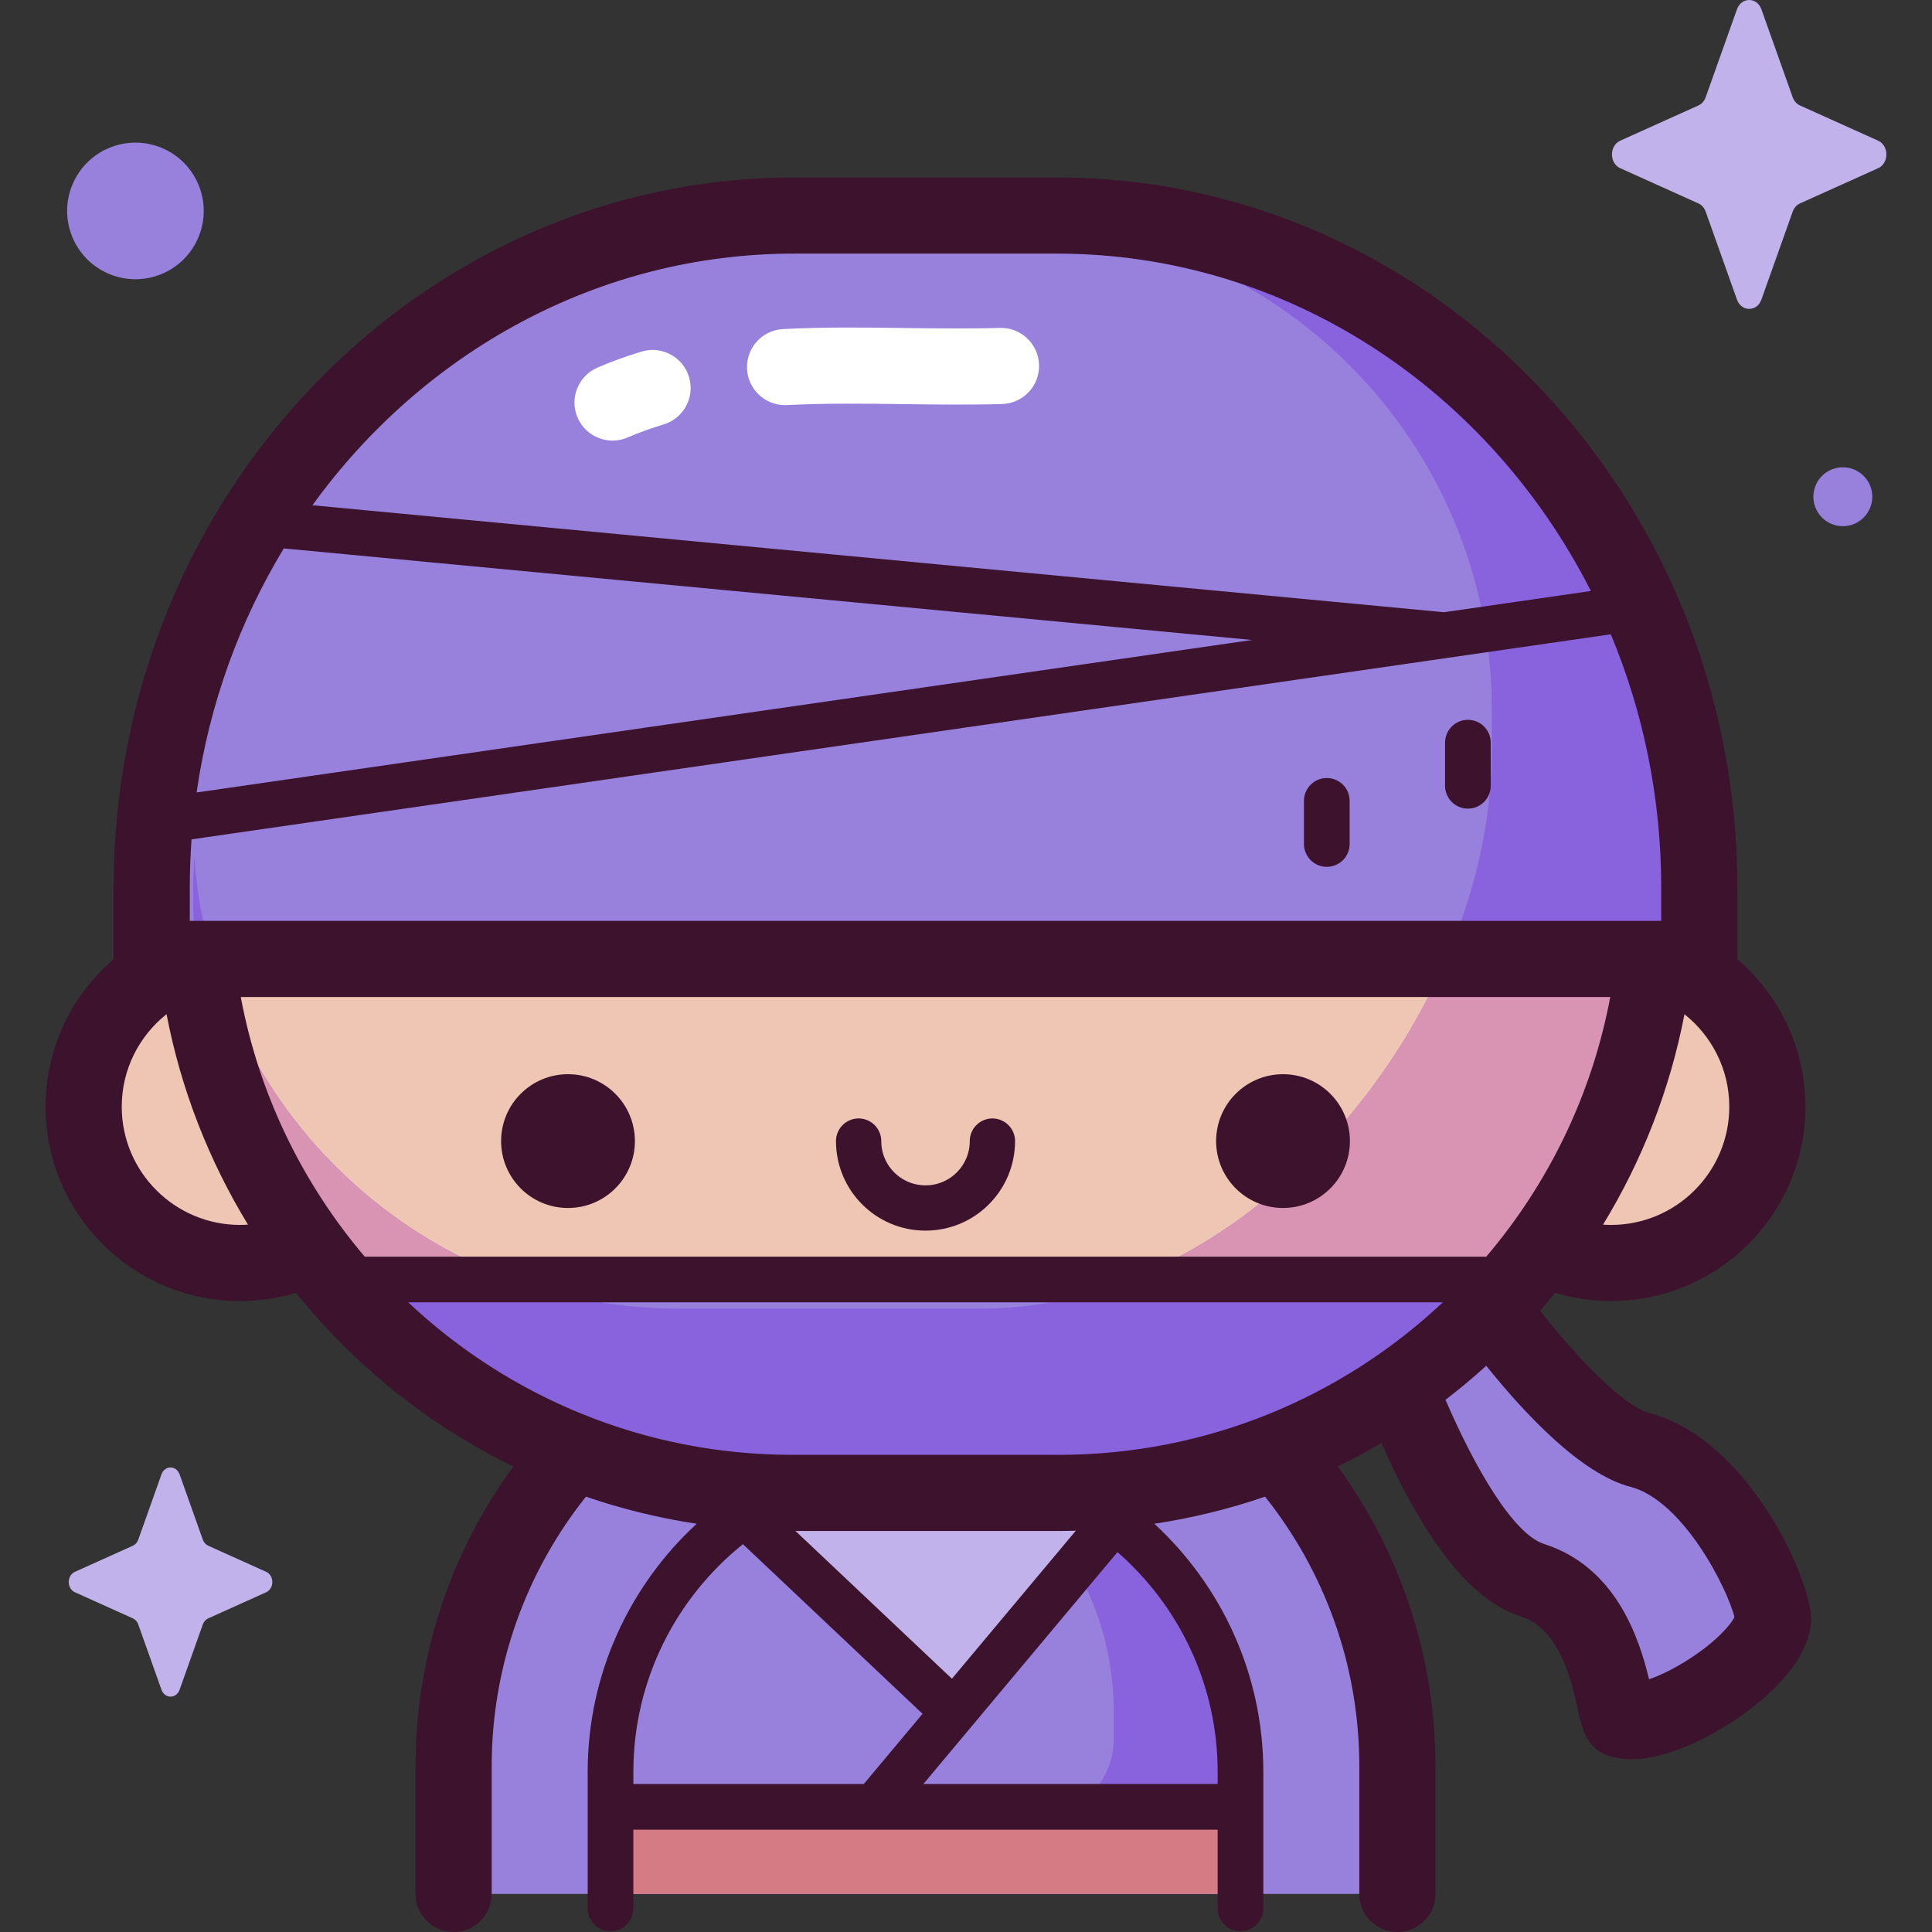 <svg id="Capa_1" enable-background="new 0 0 512 512" height="512" viewBox="0 0 512 512" width="512" xmlns="http://www.w3.org/2000/svg"><rect x="0" y="0" width="512" height="512" fill="#333333" stroke="none"/><g><g><path d="m434.616 384.262c-13.031-3.378-31.024-25.908-39.123-36.839 2.441-2.56 4.808-5.192 7.076-7.912h-314.598c16.837 20.189 38.594 36.122 63.423 45.987-19.402 22.032-31.177 50.942-31.177 82.607v33.808h250.107v-33.808c0-31.665-11.775-60.575-31.177-82.607 11.351-4.51 22.065-10.28 31.954-17.156 7.371 18.526 20.432 45.746 35.021 50.435 20.989 6.746 21.335 36.335 23.414 36.975 10.654 3.278 39.52-15.163 40.34-26.636z" fill="#9781dd"/><path d="m204.382 397.22c-2.066 1.166-4.085 2.407-6.037 3.738l51.573 51.573h6.086c3.586-4.665 7.212-9.301 10.863-13.917 6.657-8.414 13.482-16.648 19.469-25.561 2.458-3.66 4.924-7.346 7.585-10.871-2.49-1.792-5.084-3.446-7.768-4.961h-81.771z" fill="#c2b2eb"/><path d="m161.794 480.897h166.951v21.015h-166.951z" fill="#e8a284"/><path d="m296.488 404.065c-3.566 4.133-7.253 8.165-11.02 12.118 6.143 10.926 9.69 23.752 9.69 37.48v7.237c0 11.265-9.132 20.397-20.397 20.397h-112.967v20.615h166.951v-31.943c0-26.795-12.631-50.632-32.257-65.904z" fill="#8962de"/><path d="m283.948 479.094c-2.763 1.398-5.878 2.204-9.187 2.204h-112.967v20.615h166.951v-22.818h-44.797z" fill="#d57b84"/><path d="m446.686 256.893h-402.832c-12.911 7.01-21.681 20.674-21.681 36.398 0 22.872 18.541 41.413 41.413 41.413 6.517 0 12.681-1.51 18.166-4.193 2.272 3.104 4.666 6.112 7.151 9.039h312.734c2.486-2.927 4.88-5.935 7.151-9.039 5.485 2.682 11.648 4.193 18.166 4.193 22.872 0 41.413-18.542 41.413-41.413 0-15.725-8.771-29.389-21.681-36.398z" fill="#efc5b4"/><path d="m262.998 302.402c0 9.791-7.937 17.728-17.728 17.728s-17.728-7.937-17.728-17.728" style="fill:none;stroke:#3c122c;stroke-width:12;stroke-linecap:round;stroke-linejoin:round;stroke-miterlimit:10"/><path d="m450.328 254.126v-18.906c0-98.361-76.233-178.098-170.271-178.098h-69.575c-94.038 0-170.271 79.737-170.271 178.098v18.906z" fill="#9781dd"/><path d="m286.966 59.089h-20.364c71.103 0 128.744 57.64 128.744 128.743v10.934c0 71.103-64.047 148.034-135.15 148.034h-80.275c-68.044 0-123.751-52.789-128.419-119.645-.207 3.317-.324 6.658-.324 10.028v.001c0 87.704 71.099 158.803 158.803 158.803h70.579c87.705 0 165.21-90.389 165.21-178.093v19.29c0-87.706-71.099-178.095-158.804-178.095z" fill="#8962de"/><path d="m397.433 338.267c21.38-24.158 37.131-53.788 44.198-84.69h-58.121c-15.875 37.201-46.256 69.829-82.057 84.69z" fill="#d994b3"/><path d="m133.752 338.267c-37.437-14.391-66.448-45.765-77.597-84.69h-4.14c3.282 32.004 16.076 61.186 35.497 84.69z" fill="#d994b3"/><path d="m162.338 116.764c-3.915 0-7.639-2.292-9.277-6.119-2.193-5.121.18-11.051 5.302-13.243 3.732-1.599 7.657-3.022 11.663-4.232 5.33-1.613 10.961 1.408 12.572 6.742 1.61 5.333-1.409 10.962-6.742 12.572-3.291.994-6.505 2.159-9.551 3.464-1.296.553-2.643.816-3.967.816z" fill="#fff"/><path d="m208.041 107.363c-5.333 0-9.788-4.182-10.066-9.569-.286-5.564 3.993-10.306 9.556-10.592 10.838-.558 21.697-.415 32.202-.277 8.313.11 16.908.223 25.25-.026 5.517-.173 10.215 4.216 10.382 9.785.164 5.569-4.216 10.216-9.785 10.382-8.774.259-17.589.144-26.111.031-10.183-.134-20.715-.272-30.901.252-.176.01-.352.014-.527.014z" fill="#fff"/><path d="m466.792 2.469 8.286 23.299c.355.998 1.057 1.788 1.943 2.187l20.7 9.326c2.924 1.318 2.924 5.977 0 7.295l-20.7 9.326c-.886.399-1.589 1.19-1.943 2.187l-8.286 23.299c-1.171 3.292-5.311 3.292-6.481 0l-8.286-23.299c-.355-.998-1.057-1.788-1.943-2.187l-20.7-9.326c-2.924-1.318-2.924-5.977 0-7.295l20.7-9.326c.886-.399 1.589-1.19 1.943-2.187l8.286-23.299c1.17-3.292 5.31-3.292 6.481 0z" fill="#c2b2eb"/><path d="m47.598 390.728 6.146 17.283c.263.74.784 1.326 1.442 1.623l15.355 6.918c2.169.977 2.169 4.434 0 5.411l-15.355 6.918c-.657.296-1.178.883-1.442 1.623l-6.146 17.283c-.868 2.442-3.939 2.442-4.808 0l-6.146-17.283c-.263-.74-.784-1.326-1.442-1.623l-15.355-6.918c-2.169-.978-2.169-4.434 0-5.411l15.355-6.918c.658-.296 1.178-.883 1.442-1.623l6.146-17.283c.869-2.442 3.94-2.442 4.808 0z" fill="#c2b2eb"/><g fill="#9781dd"><ellipse cx="35.872" cy="55.885" rx="18.093" ry="18.093" transform="matrix(.383 -.924 .924 .383 -29.487 67.64)"/><circle cx="488.369" cy="131.639" r="7.805"/></g></g><g fill="#3c122c"><path d="m437.148 374.497c-6.981-1.81-19.251-14.769-29.018-27.114 1.364-1.572 2.694-3.174 4-4.796 4.698 1.421 9.669 2.204 14.824 2.204 28.397 0 51.5-23.103 51.5-51.501 0-15.633-7.009-29.652-18.042-39.103 0-.021.003-.041.003-.062v-18.905c0-103.766-80.909-188.186-180.359-188.186h-69.574c-99.45 0-180.358 84.419-180.358 188.186v18.906c0 .021.003.041.003.062-11.033 9.451-18.042 23.47-18.042 39.102 0 28.398 23.103 51.501 51.501 51.501 5.157 0 10.136-.77 14.837-2.189 15.518 19.267 35.171 35.066 57.601 46.039-16.278 22.317-25.895 49.787-25.895 79.463v33.808c0 5.571 4.517 10.087 10.087 10.087 5.571 0 10.087-4.517 10.087-10.087v-33.808c0-26.991 9.351-51.837 24.981-71.474 9.434 3.238 19.244 5.656 29.343 7.183-17.745 16.369-28.885 39.797-28.885 65.785v36.141c0 3.342 2.71 6.052 6.052 6.052s6.052-2.71 6.052-6.052v-20.857h154.846v20.857c0 3.342 2.71 6.052 6.052 6.052s6.052-2.71 6.052-6.052v-36.141c0-25.988-11.14-49.416-28.885-65.785 10.099-1.527 19.909-3.945 29.343-7.184 15.63 19.637 24.98 44.484 24.98 71.474v33.808c0 5.571 4.517 10.087 10.087 10.087 5.571 0 10.087-4.517 10.087-10.087v-33.808c0-29.676-9.617-57.146-25.896-79.463 3.946-1.93 7.806-4.009 11.572-6.231.586 1.313 1.18 2.634 1.805 3.969 11.379 24.319 22.874 38.057 35.142 42 10.436 3.354 13.499 17.304 15.145 24.798 1.063 4.844 2.269 10.332 8.39 12.215 1.844.567 3.784.815 5.769.815 11.3 0 24.025-8.025 28.139-10.843 6.925-4.743 18.662-14.366 19.46-25.53.73-10.177-16.454-48.509-42.786-55.336zm-156.588 11.051h-70.58c-39.352 0-75.178-15.368-101.804-40.413h274.189c-26.626 25.045-62.453 40.413-101.805 40.413zm-28.292 59.331-41.459-39.156h69.751c1.517 0 3.03-.025 4.538-.065zm-177.062-299.541 256.6 24.26-279.705 40.416c3.385-23.497 11.428-45.411 23.105-64.676zm318.67 187.692h-297.212c-16.434-19.33-28.015-42.901-32.859-68.818h362.93c-4.844 25.917-16.425 49.489-32.859 68.818zm33.078-8.413c-.718 0-1.429-.028-2.135-.075 10.298-16.878 17.723-35.691 21.582-55.76 7.225 5.741 11.879 14.584 11.879 24.509 0 17.273-14.053 31.326-31.326 31.326zm13.287-80.579h-389.943v-8.818c0-4.3.156-8.562.46-12.781l376.125-54.347c8.582 20.571 13.357 43.275 13.357 67.128v8.818zm-229.759-176.83h69.574c61.27 0 114.606 36.274 141.539 89.416l-38.922 5.624-299.878-28.352c29.275-40.486 75.616-66.688 127.687-66.688zm-146.896 257.409c-17.273 0-31.326-14.053-31.326-31.327 0-9.928 4.647-18.784 11.877-24.525 3.857 20.073 11.282 38.889 21.582 55.771-.706.048-1.416.081-2.133.081zm104.261 144.982c0-24.397 11.351-46.178 29.041-60.374l47.596 44.952-15.569 18.6h-61.068zm154.846 0v3.179h-77.992l51.445-61.46c16.254 14.197 26.547 35.053 26.547 58.281zm125.1-30.025c-4.314 2.799-8.025 4.5-10.779 5.452-2.648-11.011-8.775-29.737-27.807-35.854-8.226-2.643-18.355-20.199-26.138-38.208 3.728-2.856 7.329-5.868 10.803-9.018 10.133 12.633 25.141 28.692 38.211 32.08 14.058 3.645 25.829 27.232 27.568 34.554-.926 1.847-4.558 6.258-11.858 10.994z"/><path d="m150.527 284.674c-9.791 0-17.728 7.937-17.728 17.728s7.937 17.728 17.728 17.728 17.728-7.937 17.728-17.728-7.937-17.728-17.728-17.728z"/><circle cx="340.013" cy="302.402" r="17.728"/><path d="m351.614 206.185c-3.342 0-6.052 2.71-6.052 6.052v11.43c0 3.342 2.71 6.052 6.052 6.052s6.052-2.71 6.052-6.052v-11.43c0-3.342-2.71-6.052-6.052-6.052z"/><path d="m389.008 190.76c-3.342 0-6.052 2.71-6.052 6.052v11.429c0 3.342 2.71 6.052 6.052 6.052s6.052-2.71 6.052-6.052v-11.429c0-3.342-2.71-6.052-6.052-6.052z"/></g></g></svg>